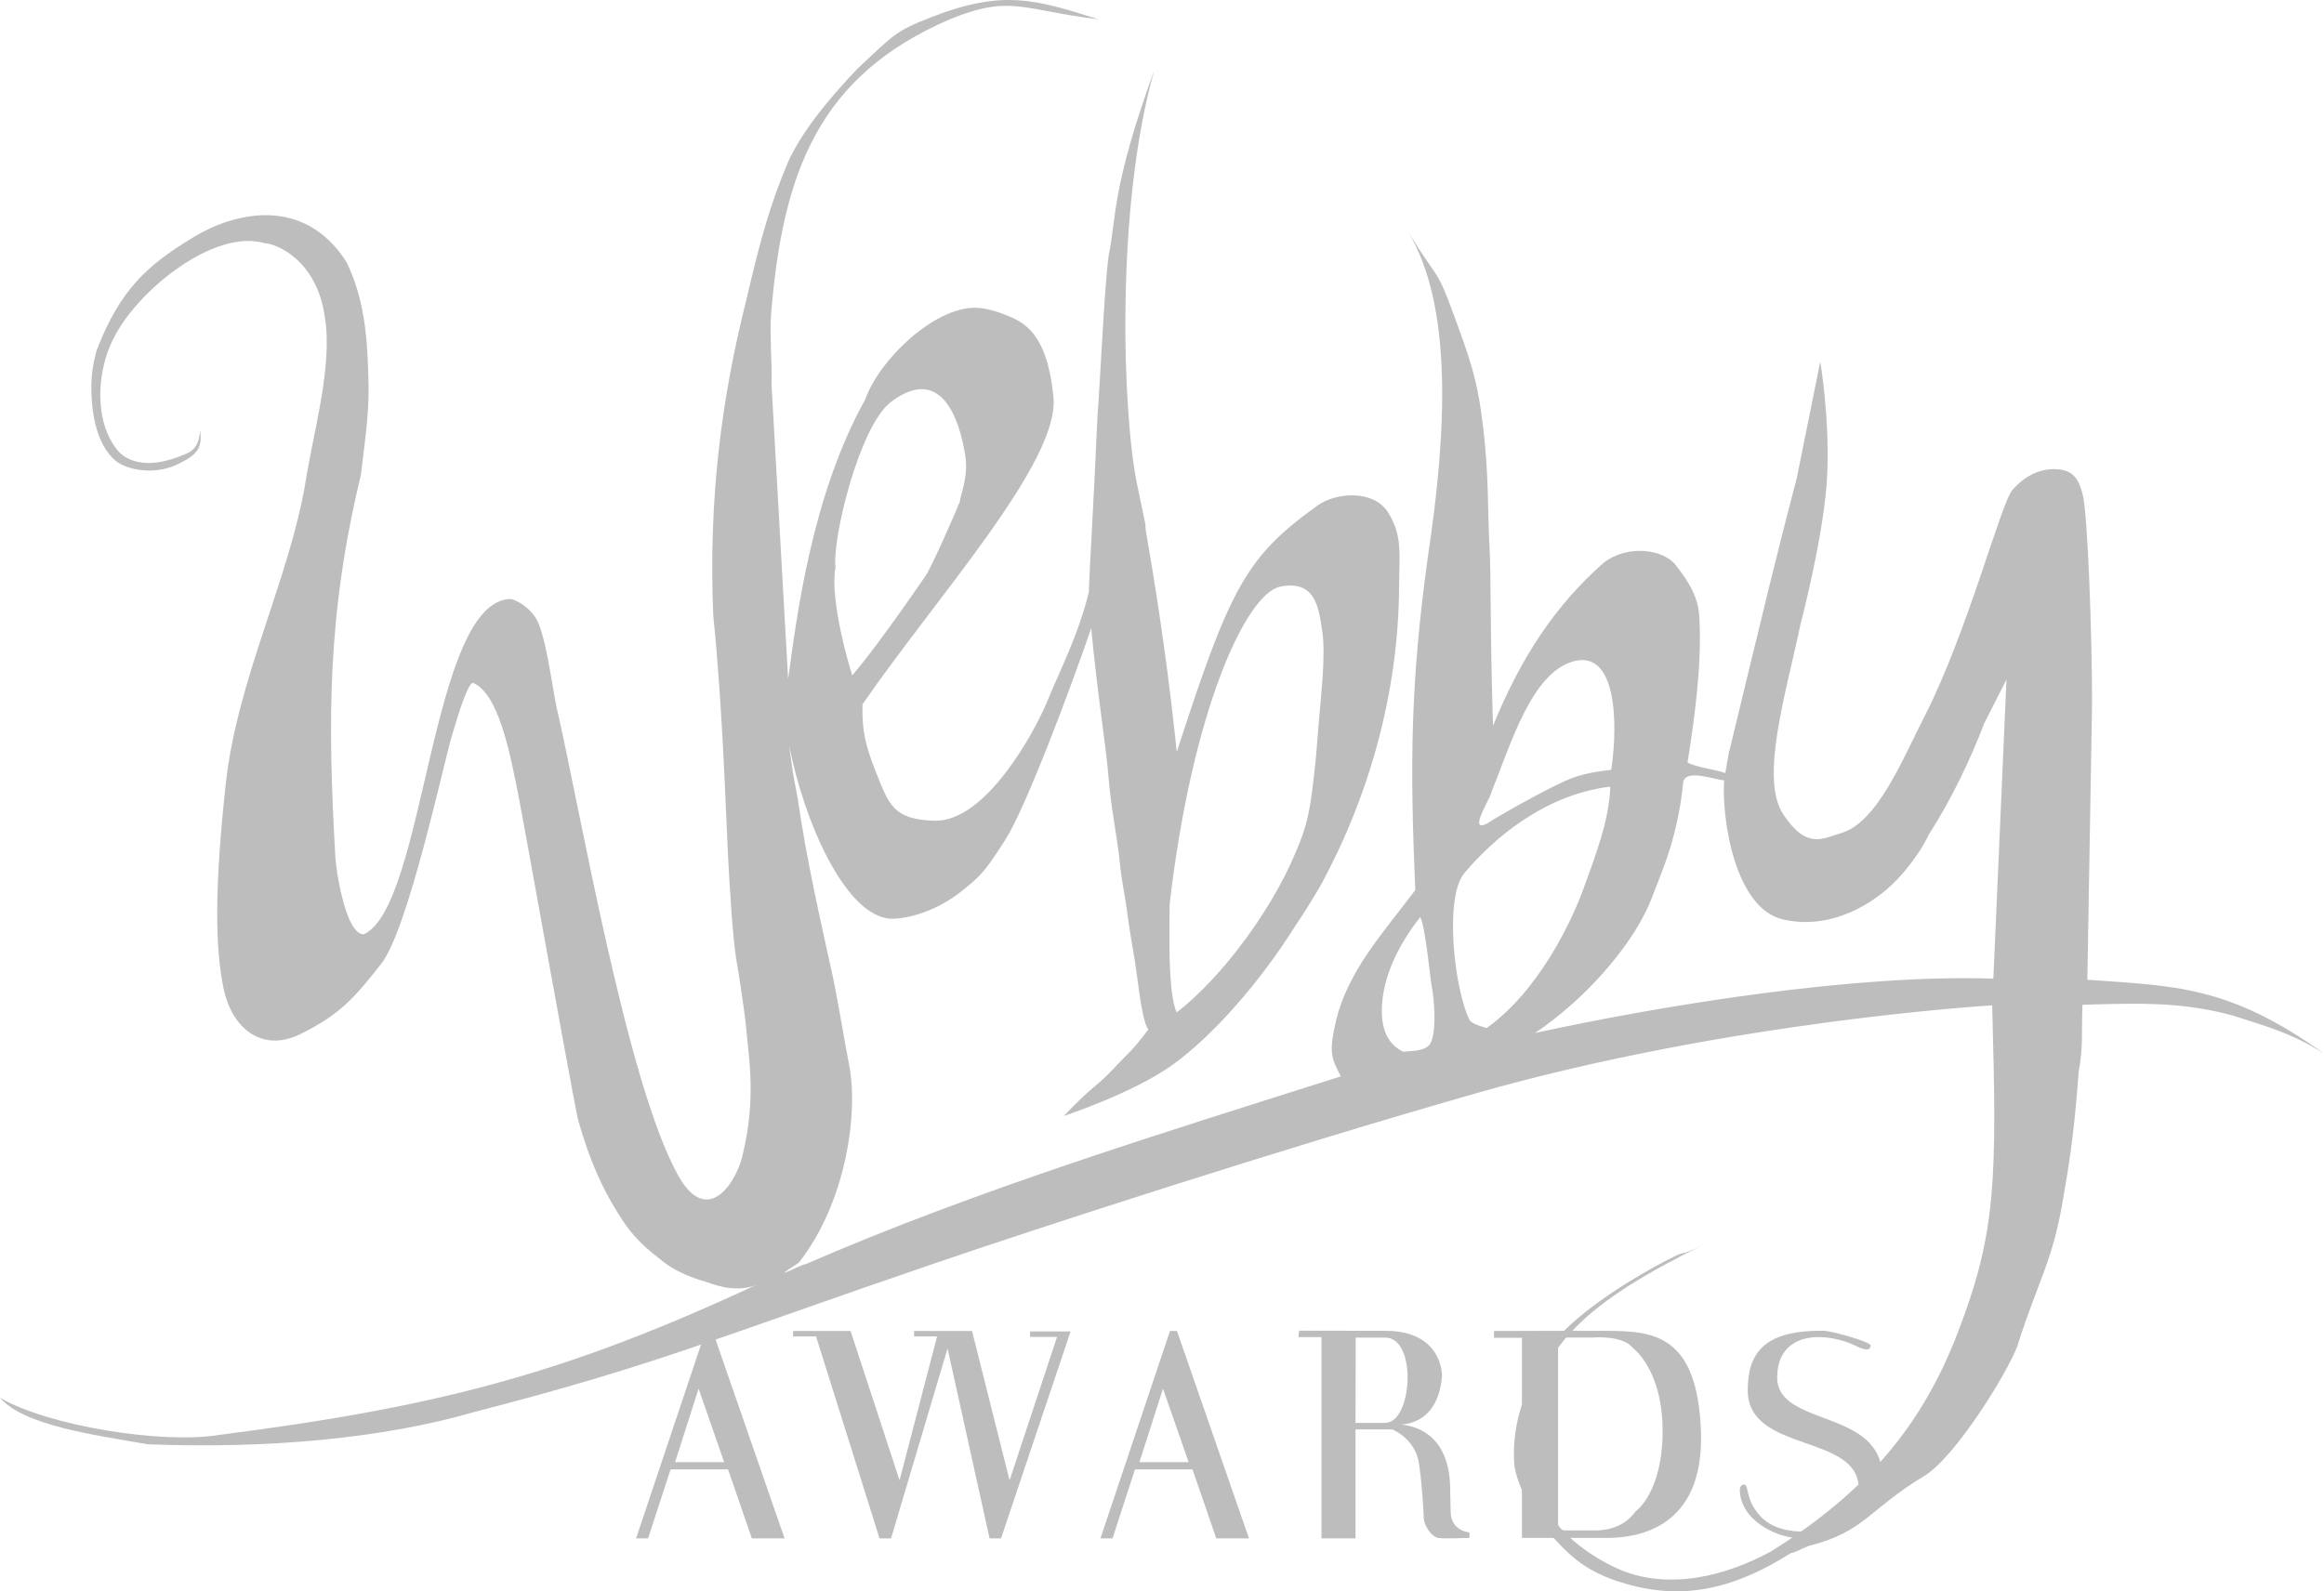 <svg width="146" height="100" viewBox="0 0 146 100" fill="none" xmlns="http://www.w3.org/2000/svg">
<path fill-rule="evenodd" clip-rule="evenodd" d="M14.037 62.081C14.542 64.59 16.446 66.197 18.901 64.97C21.354 63.744 22.244 62.741 23.946 60.569C25.644 58.398 27.84 48.082 28.376 46.278C28.91 44.472 29.421 42.912 29.722 42.912C31.311 43.597 32.02 47.21 32.559 49.938C32.981 52.082 35.694 67.347 36.293 70.277C37.187 73.498 38.212 75.331 39.13 76.715C40.049 78.101 40.94 78.689 41.621 79.253C42.299 79.813 43.361 80.279 44.346 80.551C44.587 80.618 46.102 81.302 47.469 80.762C35.52 86.324 27.481 88.421 13.739 90.176C10.156 90.76 2.988 89.594 0 87.835C1.494 89.594 5.974 90.176 9.262 90.759C16.73 91.053 24.02 90.416 29.87 88.712C41.221 85.787 44.834 84.132 58.843 79.349C65.143 77.196 80.149 72.299 92.705 68.711C108.693 64.142 125.155 63.18 125.155 63.18C125.453 74.154 125.422 77.417 123.016 83.683C120.826 89.422 117.411 93.646 111.292 97.475C108.45 99.037 104.953 99.908 101.893 98.692C98.178 97.125 95.552 93.82 95.77 90.345C96.426 84.603 99.804 81.759 107.137 78.165C105.211 79.111 106.128 78.471 104.951 79.074C102.759 80.187 99.281 82.313 97.716 84.238C95.971 86.671 94.913 89.299 95.136 92.085C95.352 93.478 96.207 94.866 97.085 96.083C98.352 97.432 99.287 98.72 102.129 99.523C105.96 100.653 109.232 99.681 112.512 97.594C112.73 97.594 113.166 97.328 113.607 97.154C117.178 96.254 117.401 94.839 120.896 92.748C122.863 91.533 126.078 86.326 126.736 84.588C128.048 80.41 128.996 79.253 129.651 75.081C130.089 72.646 130.362 70.47 130.588 67.347C130.893 65.757 130.752 64.68 130.828 63.142C134.63 63.028 137.083 62.97 140.243 63.807C142.483 64.539 143.905 64.887 145.994 66.205C139.995 61.903 136.575 61.968 131.133 61.568L131.429 44.205C131.429 39.825 131.154 32.248 130.838 31.061C130.632 30.278 130.357 29.657 129.49 29.517C128.238 29.317 127.158 29.94 126.421 30.798C125.685 31.659 123.651 39.615 120.903 45.025C119.526 47.69 117.943 51.721 115.627 52.364C114.528 52.672 113.525 53.431 112.023 51.165C110.524 48.897 112.256 43.372 113.094 39.307C113.094 39.307 114.645 33.427 114.793 29.789C114.944 26.148 114.354 22.729 114.354 22.729L112.878 30.041C112.397 31.943 111.995 33.288 109.936 41.842L108.648 47.175C108.65 47.145 108.643 47.047 108.391 48.575C107.838 48.379 106.541 48.211 106.015 47.92C106.414 45.427 106.914 41.889 106.766 39.036C106.766 37.574 106.086 36.56 105.291 35.53C104.499 34.495 102.23 34.205 100.737 35.373C97.751 38.01 95.583 41.228 93.793 45.616C93.582 38.333 93.691 36.529 93.57 34.239C93.444 31.952 93.543 29.954 93.177 26.851C92.81 23.752 92.32 22.485 91.267 19.612C90.216 16.739 90.326 17.635 88.491 14.6C91.232 19.25 90.921 26.899 89.707 34.96C88.614 42.863 88.565 47.937 88.912 55.933C86.819 58.715 84.702 60.997 83.934 64.129C83.468 66.168 83.634 66.47 84.234 67.642C73.183 71.153 61.358 74.766 50.606 79.445C50.306 79.445 48.067 80.714 50.183 79.35C53.17 75.545 53.928 69.934 53.35 66.945C53.009 65.198 52.769 63.601 52.366 61.592C51.473 57.497 50.69 54.136 50.091 50.039C49.781 48.476 49.781 48.388 49.584 46.864C50.479 51.478 53.059 57.58 55.974 57.737C57.127 57.737 58.903 57.222 60.449 55.973C61.647 55.004 61.862 54.789 63.146 52.791C64.431 50.793 67.281 43.205 68.553 39.473C68.929 43.508 69.498 47.007 69.643 48.864C69.787 50.72 70.215 52.79 70.353 54.22C70.498 55.647 70.644 56.002 70.855 57.645C71.013 58.843 71.294 60.224 71.446 61.441C71.597 62.65 71.847 64.393 72.147 64.688C71.045 66.148 70.945 66.09 69.945 67.168C68.949 68.245 68.553 68.301 66.833 70.129C66.833 70.129 71.155 68.709 73.65 66.927C76.139 65.141 79.106 61.792 81.338 58.241C81.535 57.933 81.968 57.303 82.155 56.983C82.415 56.549 82.746 56.039 82.993 55.592C86.022 50.002 87.852 43.516 87.894 36.911C87.906 34.78 88.117 33.689 87.22 32.227C86.326 30.764 83.936 30.91 82.742 31.788C78.262 35.008 77.264 36.958 73.928 47.254C73.467 42.809 72.854 38.382 72.09 33.979C71.712 31.802 72.36 34.846 71.446 30.494C70.526 26.137 70.044 13.129 72.511 4.426C69.823 11.816 70.144 13.667 69.643 16.096C69.359 18.306 69.103 24.276 68.953 26.032C68.654 32.691 68.452 35.568 68.403 37.203C67.788 39.797 66.575 42.161 65.786 44.082C65.001 45.997 61.932 51.648 58.72 51.575C56.109 51.519 55.825 50.501 55.08 48.648C54.331 46.797 54.143 45.828 54.186 44.258C58.805 37.548 66.577 29.032 66.181 24.957C65.786 20.878 64.286 20.234 63.218 19.807C62.146 19.378 61.532 19.34 61.243 19.34C58.645 19.34 55.228 22.617 54.361 25.092C50.966 31.179 50.033 38.884 49.513 42.689L48.464 24.065C48.515 22.911 48.346 20.941 48.437 19.813C49.162 10.719 51.49 4.744 59.673 1.211C63.534 -0.364 64.226 0.643 69.01 1.213C65.043 -0.039 63.012 -0.684 58.458 1.097C56.183 1.987 56.126 2.221 53.87 4.315C51.851 6.439 50.374 8.316 49.518 10.154C48.393 12.836 47.804 14.902 46.904 18.772C45.298 25.126 44.507 31.448 44.808 38.669C45.403 44.42 45.62 51.563 45.736 53.794C45.853 56.026 46.048 59.032 46.243 60.207C46.439 61.384 46.783 63.493 46.918 65.022C47.053 66.544 47.486 69.039 46.691 72.424C46.369 74.137 44.503 77.239 42.614 73.884C39.373 68.115 36.444 50.812 34.95 44.374C34.651 42.911 34.251 39.617 33.59 38.728C32.928 37.833 32.112 37.642 32.112 37.642C27.034 37.642 26.735 56.961 22.851 58.715C21.657 58.715 21.061 54.326 21.061 53.739C20.595 45.437 20.535 38.653 22.671 29.857C23.024 26.908 23.223 25.717 23.135 23.501C23.066 21.007 22.857 18.717 21.77 16.471C19.078 12.242 14.682 13.38 12.205 14.874C9.189 16.696 7.549 18.208 6.063 22.032C5.836 22.922 5.707 23.617 5.745 24.723C5.764 25.352 5.836 26.168 6.091 27.02C6.344 27.873 6.85 28.74 7.521 29.133C8.195 29.523 9.803 29.895 11.299 29.106C12.333 28.584 12.738 28.18 12.57 27.069C12.486 28.175 12.005 28.38 11.586 28.559C9.021 29.667 7.785 28.789 7.389 28.302C5.836 26.401 6.13 23.214 7.115 21.3C8.582 18.297 13.427 14.357 16.609 15.278C17.357 15.302 19.907 16.347 20.4 19.891C20.926 22.95 19.687 27.141 19.215 30.172C18.199 36.394 14.89 42.641 14.175 49.33C13.452 56.014 13.533 59.573 14.037 62.081ZM73.481 56.812C74.871 44.765 78.251 37.284 80.449 36.86C82.646 36.44 82.845 38.175 83.066 39.665C83.291 41.157 82.996 43.629 82.855 45.327C82.714 47.03 82.688 47.751 82.434 49.69C82.183 51.635 81.907 52.367 81.321 53.74C79.828 57.253 76.766 61.42 73.928 63.619C73.332 62.449 73.481 57.988 73.481 56.812ZM55.973 25.259C59.504 22.593 60.437 27.3 60.644 28.659C60.852 30.018 60.303 31.17 60.303 31.522C60.018 32.229 58.552 35.593 58.138 36.199C56.693 38.319 54.553 41.293 53.54 42.44C52.826 40.17 52.199 37.074 52.488 35.66C52.271 33.804 54.011 26.735 55.973 25.259ZM89.859 65.574C89.562 66.07 88.685 66.04 88.137 66.089C86.938 65.5 86.707 64.216 86.847 62.858C86.983 61.553 87.569 59.74 89.211 57.644C89.508 57.938 89.853 61.454 89.908 61.743C90.233 63.497 90.154 65.082 89.859 65.574ZM93.691 49.789C94.885 46.864 96.188 42.296 98.842 41.56C101.496 40.824 101.684 45.221 101.224 48.375C99.317 48.604 98.808 48.823 97.514 49.465C96.409 50.012 94.337 51.157 93.443 51.738C92.147 52.423 93.691 50.084 93.691 49.789ZM93.398 64.602C93.398 64.602 92.45 64.362 92.32 64.099C91.374 62.199 90.707 56.4 91.998 54.864C93.852 52.66 97.055 49.935 101.165 49.432C101.097 51.561 100.205 53.83 99.487 55.826C98.77 57.825 96.688 62.261 93.398 64.602ZM126.053 42.696L125.228 61.5C116.568 61.203 104.498 63.157 96.431 64.916C99.8 62.638 101.932 59.792 102.804 58.353C103.68 56.915 103.877 56.095 104.324 54.999L104.583 54.308C105.179 52.661 105.568 50.947 105.741 49.204C105.832 48.282 107.579 48.972 108.315 49.037C108.151 51.409 108.972 57.055 111.993 57.773C115.022 58.487 117.759 56.776 119.184 55.267C120.605 53.763 121.168 52.452 121.168 52.452C122.641 50.155 123.77 47.754 124.655 45.459L126.053 42.696Z" fill="#BDBDBD"/>
<path fill-rule="evenodd" clip-rule="evenodd" d="M118.246 92.804C118.246 95.584 115.613 96.687 113.251 96.687C111.59 96.687 109.299 95.51 109.299 93.593C109.299 93.451 109.404 93.289 109.566 93.289C109.839 93.289 109.711 94.012 110.198 94.768C110.651 95.474 111.409 96.249 113.36 96.249C115.165 96.249 116.769 95.567 116.769 93.54C116.769 90.063 109.798 91.323 109.798 87.37C109.798 85.041 110.809 83.595 114.518 83.626C115.114 83.63 117.519 84.332 117.519 84.548C117.519 84.689 117.427 84.8 117.301 84.8C116.905 84.8 116.567 84.52 115.936 84.311C113.82 83.62 111.649 84.103 111.649 86.567C111.649 89.687 118.246 88.507 118.246 92.804ZM49.823 83.64V83.983H51.267L55.255 96.674H55.979L59.528 84.739L62.168 96.674H62.888L67.256 83.669H64.712V84.014H66.407L63.424 93.027L61.065 83.64H57.425V83.983H58.87L56.513 93.027L53.436 83.64H49.823ZM39.96 96.674L44.326 83.64H44.767L49.289 96.674H47.234L45.737 92.338H42.129L40.712 96.674H39.96ZM42.409 91.884H45.493L43.887 87.265L42.409 91.884ZM69.133 96.674L73.501 83.64H73.94L78.464 96.674H76.41L74.915 92.338H71.301L69.891 96.674H69.133ZM71.581 91.884H74.673L73.063 87.265L71.581 91.884ZM87.13 83.631C90.662 83.681 90.592 86.466 90.592 86.466C90.322 89.796 87.763 89.514 87.763 89.514C88.166 89.514 91.021 89.583 91.103 93.464C91.115 94.088 91.1 93.649 91.135 95.03C91.163 96.224 92.315 96.298 92.315 96.298V96.645C92.315 96.645 90.715 96.708 90.338 96.645C89.963 96.579 89.478 95.93 89.448 95.427C89.417 94.926 89.369 93.513 89.144 91.966C88.923 90.418 87.481 89.828 87.481 89.828H85.157V96.676H83.02V84.026H81.576L81.611 83.622L87.13 83.631ZM85.158 89.416C85.158 89.416 84.41 89.428 87.024 89.416C88.733 89.411 89.061 84.043 87.009 84.056H85.169L85.158 89.416ZM100.943 83.631C103.754 83.656 106.638 83.756 106.858 89.951C107.081 96.141 102.717 96.637 101.017 96.644C100.482 96.645 95.613 96.644 95.613 96.644V84.067H93.858V83.641C93.858 83.64 100.339 83.624 100.943 83.631ZM98.321 84.053C98.079 84.014 97.881 84.213 97.881 84.457V95.731C97.881 95.975 98.079 96.173 98.321 96.173H100.22C100.465 96.173 101.9 96.193 102.762 94.968C102.762 94.968 104.449 93.808 104.449 89.929C104.449 86.052 102.593 84.723 102.593 84.723C102.033 83.969 100.373 84.016 100.132 84.055H98.321V84.053Z" fill="#BDBDBD"/>
</svg>
